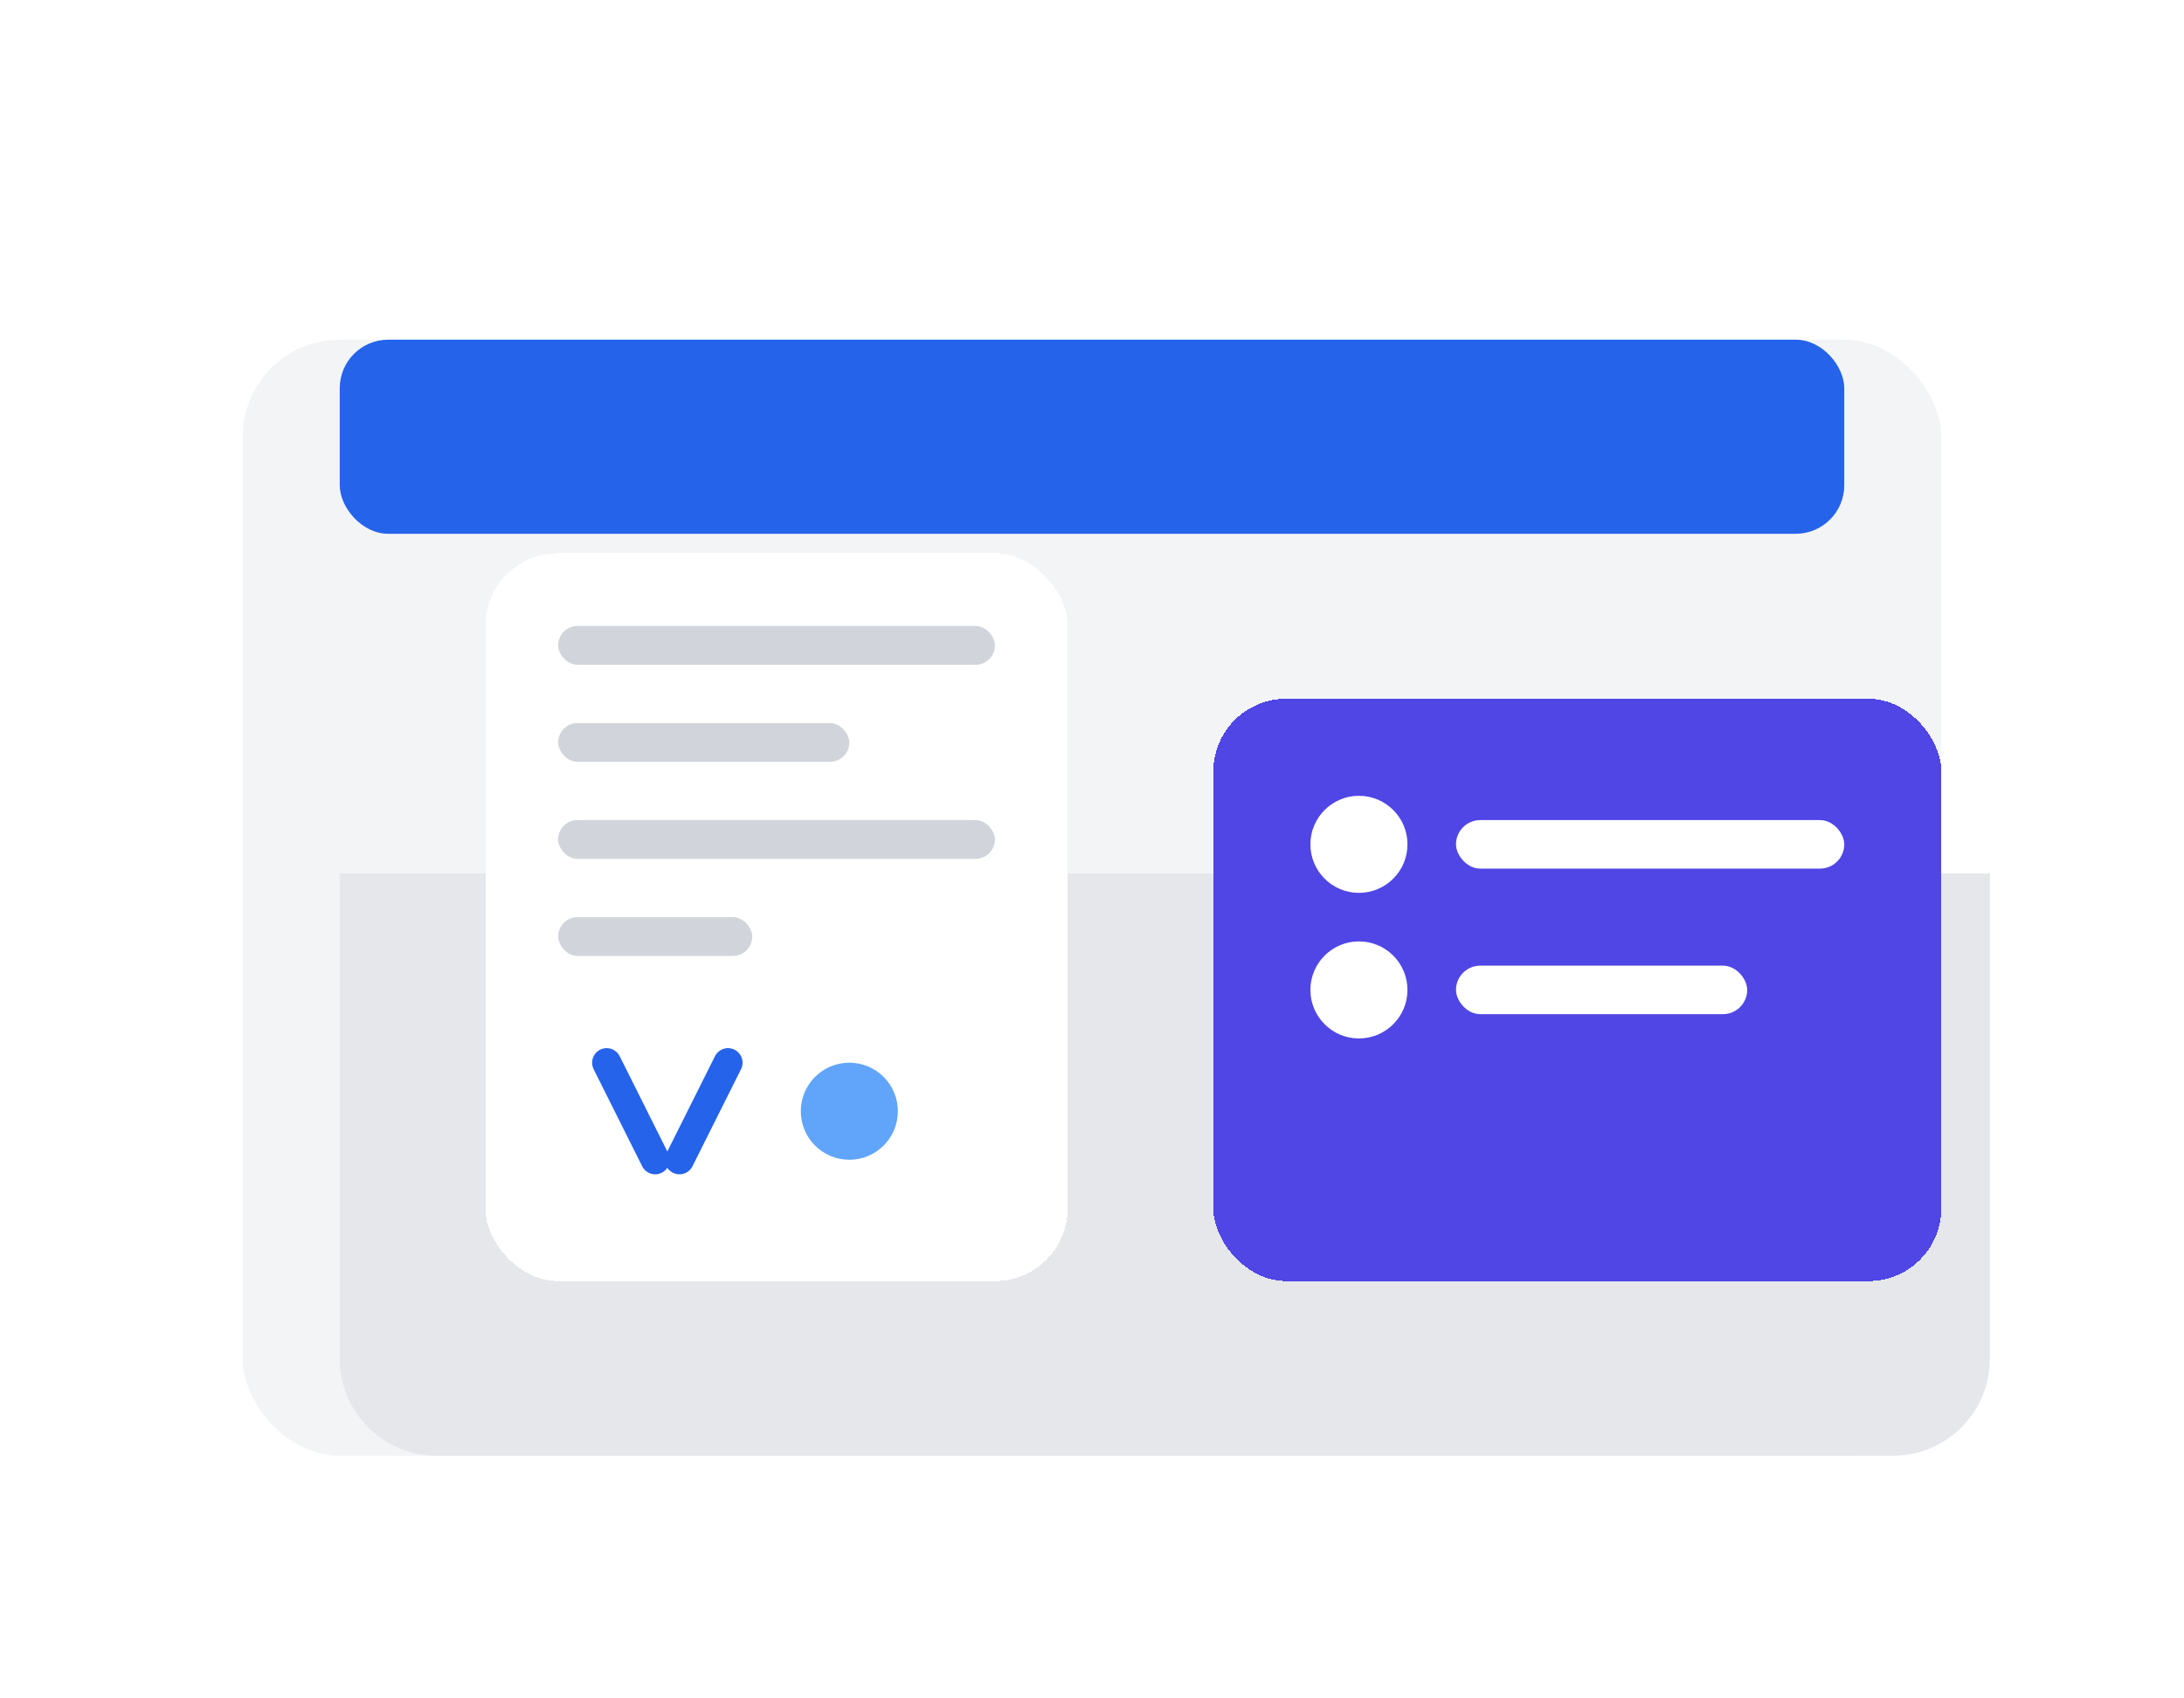 <svg width="450" height="350" viewBox="0 0 450 350" fill="none" xmlns="http://www.w3.org/2000/svg">
<rect x="50" y="70" width="350" height="230" rx="20" fill="#f3f4f6"/>
<path d="M70 180H410V280C410 291.046 401.046 300 390 300H90C78.954 300 70 291.046 70 280V180Z" fill="#e5e7eb"/>
<rect x="70" y="70" width="310" height="40" rx="10" fill="#2563eb"/>
<g filter="url(#filter0_d_101_2)">
<rect x="100" y="110" width="120" height="150" rx="15" fill="white" shape-rendering="crispEdges"/>
<rect x="115" y="125" width="90" height="8" rx="4" fill="#d1d5db"/>
<rect x="115" y="145" width="60" height="8" rx="4" fill="#d1d5db"/>
<rect x="115" y="165" width="90" height="8" rx="4" fill="#d1d5db"/>
<rect x="115" y="185" width="40" height="8" rx="4" fill="#d1d5db"/>
<path d="M125 215L135 235" stroke="#2563eb" stroke-width="6" stroke-linecap="round"/>
<path d="M150 215L140 235" stroke="#2563eb" stroke-width="6" stroke-linecap="round"/>
<circle cx="175" cy="225" r="10" fill="#60a5fa"/>
</g>
<g filter="url(#filter1_d_101_2)">
<rect x="250" y="140" width="150" height="120" rx="15" fill="#4f46e5" shape-rendering="crispEdges"/>
<circle cx="280" cy="170" r="10" fill="white"/>
<rect x="300" y="165" width="80" height="10" rx="5" fill="white"/>
<circle cx="280" cy="200" r="10" fill="white"/>
<rect x="300" y="195" width="60" height="10" rx="5" fill="white"/>
</g>
<defs>
<filter id="filter0_d_101_2" x="90" y="104" width="140" height="170" filterUnits="userSpaceOnUse" color-interpolation-filters="sRGB">
<feFlood flood-opacity="0" result="BackgroundImageFix"/>
<feColorMatrix in="SourceAlpha" type="matrix" values="0 0 0 0 0 0 0 0 0 0 0 0 0 0 0 0 0 0 127 0" result="hardAlpha"/>
<feOffset dy="4"/>
<feGaussianBlur stdDeviation="5"/>
<feComposite in2="hardAlpha" operator="out"/>
<feColorMatrix type="matrix" values="0 0 0 0 0 0 0 0 0 0 0 0 0 0 0 0 0 0 0.05 0"/>
<feBlend mode="normal" in2="BackgroundImageFix" result="effect1_dropShadow_101_2"/>
<feBlend mode="normal" in="SourceGraphic" in2="effect1_dropShadow_101_2" result="shape"/>
</filter>
<filter id="filter1_d_101_2" x="240" y="134" width="170" height="140" filterUnits="userSpaceOnUse" color-interpolation-filters="sRGB">
<feFlood flood-opacity="0" result="BackgroundImageFix"/>
<feColorMatrix in="SourceAlpha" type="matrix" values="0 0 0 0 0 0 0 0 0 0 0 0 0 0 0 0 0 0 127 0" result="hardAlpha"/>
<feOffset dy="4"/>
<feGaussianBlur stdDeviation="5"/>
<feComposite in2="hardAlpha" operator="out"/>
<feColorMatrix type="matrix" values="0 0 0 0 0.145 0 0 0 0 0.388 0 0 0 0 0.918 0 0 0 0.1 0"/>
<feBlend mode="normal" in2="BackgroundImageFix" result="effect1_dropShadow_101_2"/>
<feBlend mode="normal" in="SourceGraphic" in2="effect1_dropShadow_101_2" result="shape"/>
</filter>
</defs>
</svg> 